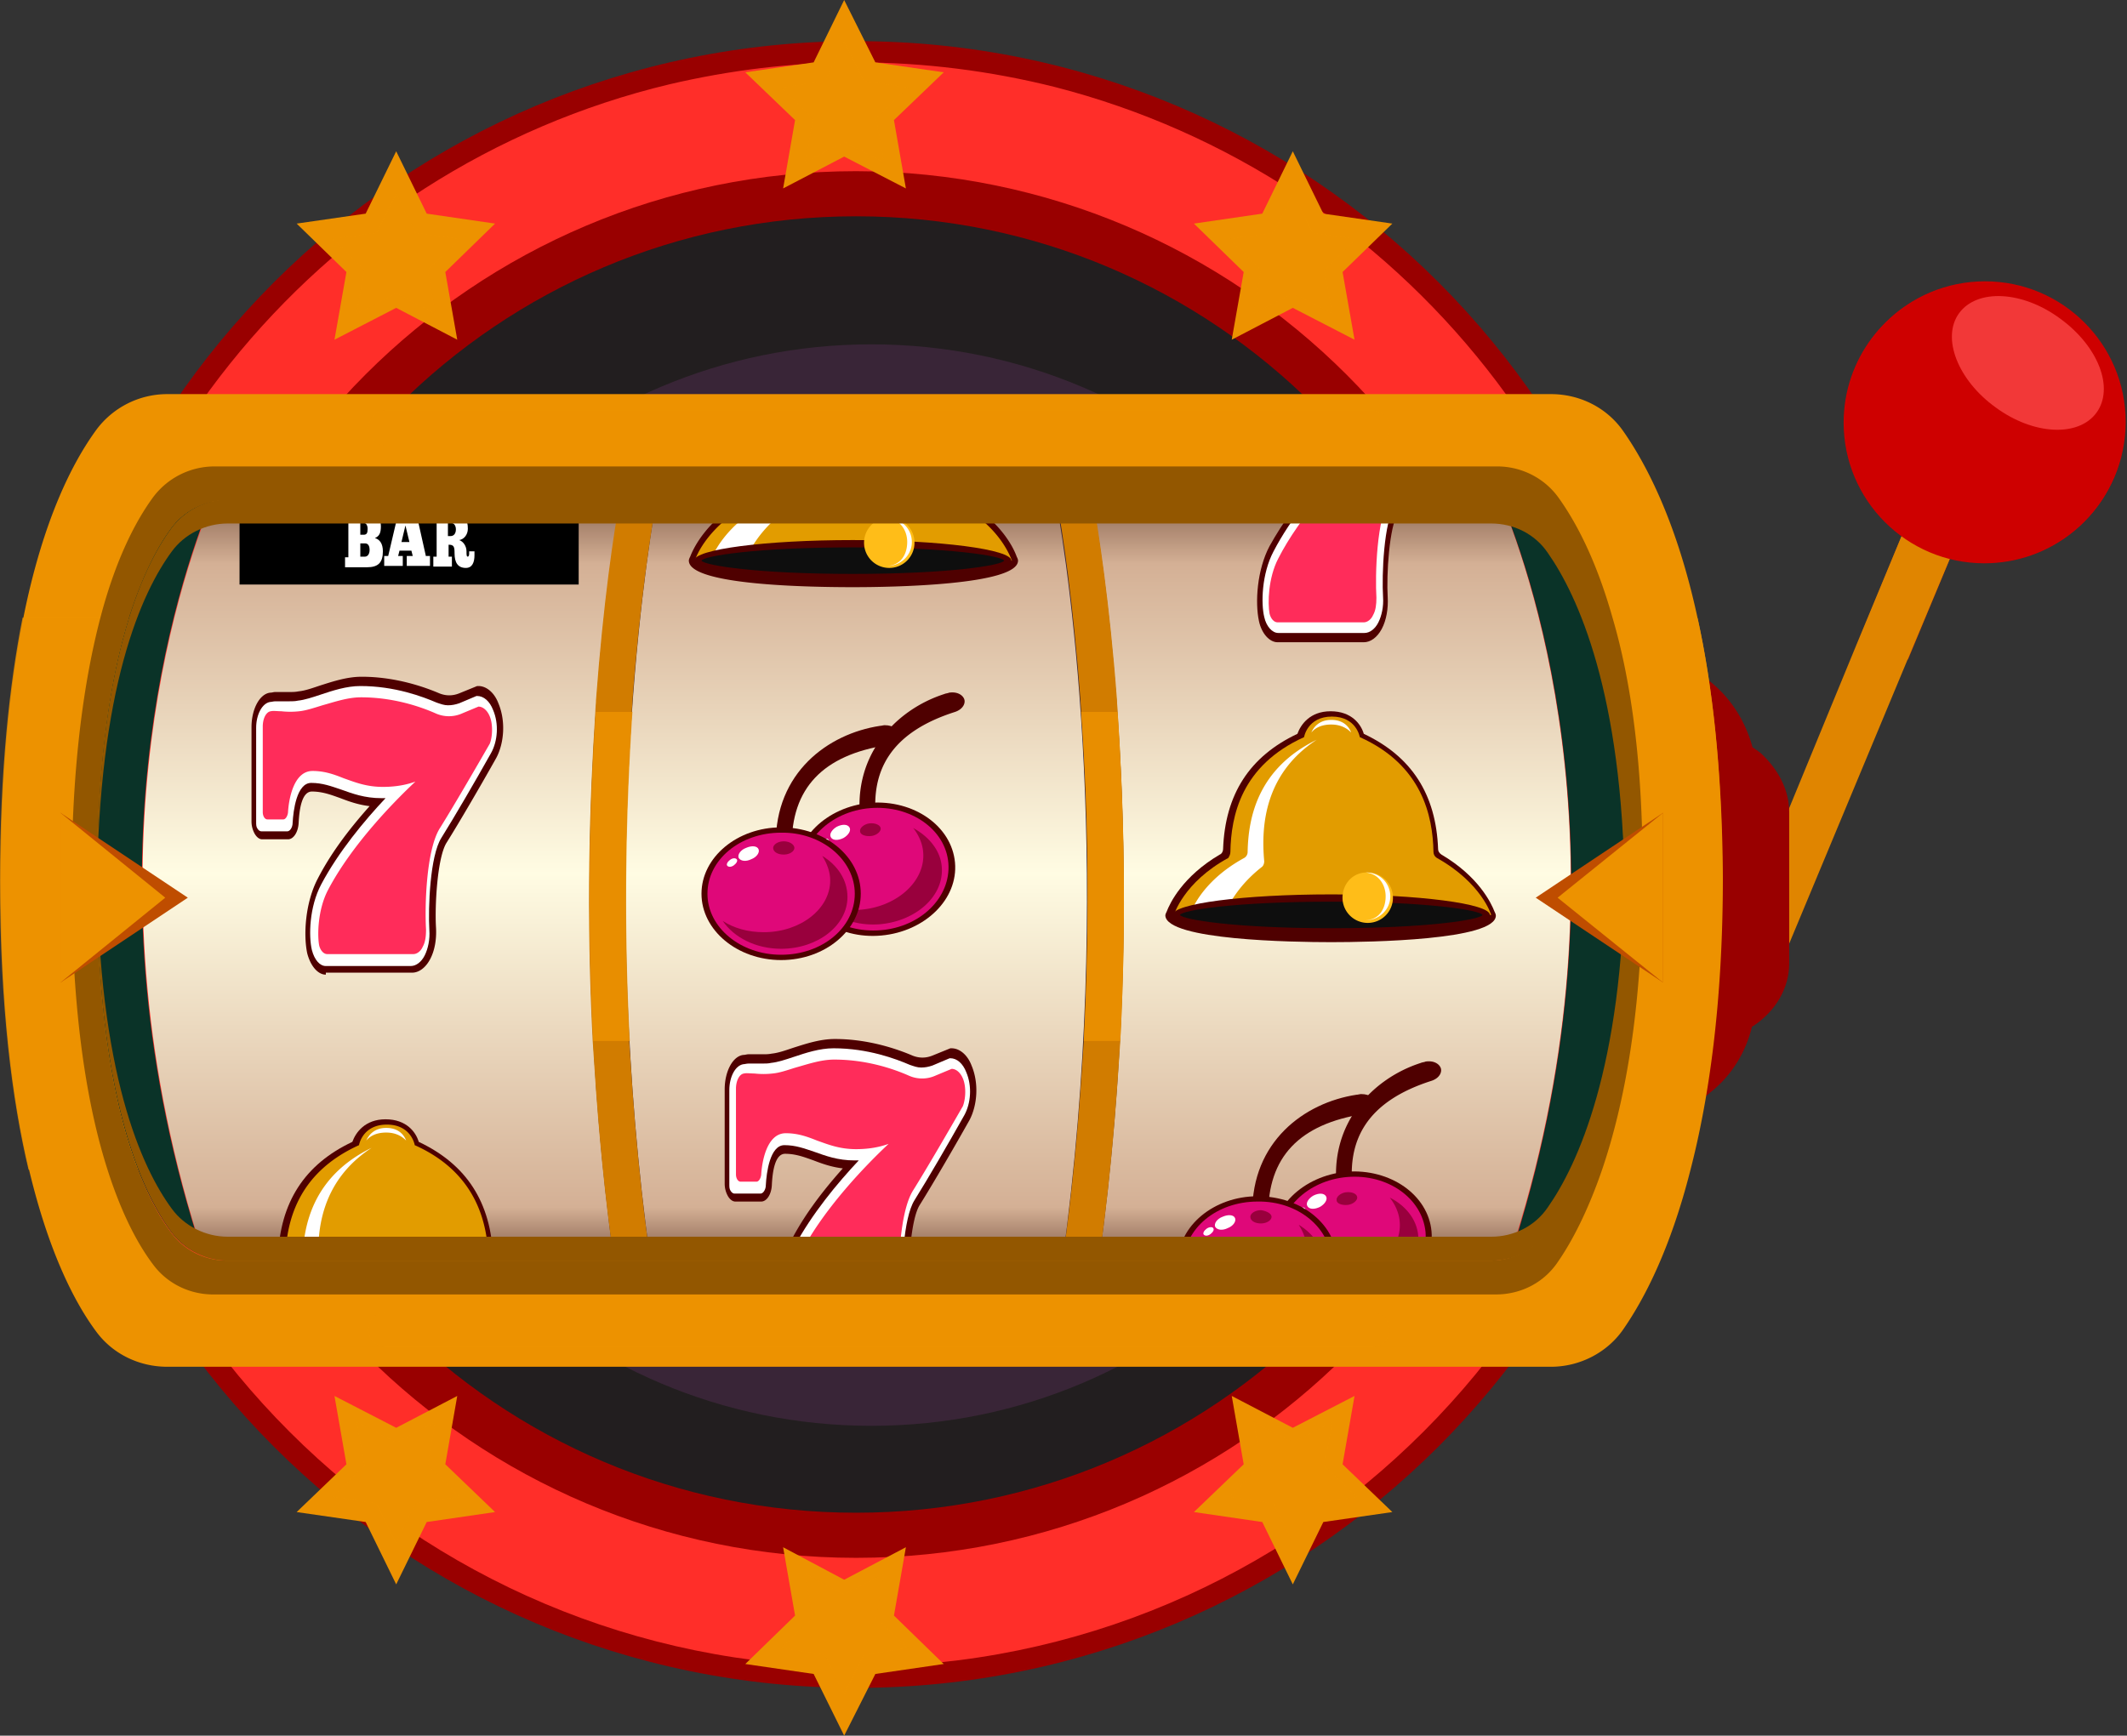 <svg width="234" height="191" viewBox="0 0 234 191" fill="none" xmlns="http://www.w3.org/2000/svg"><rect x="0" y="0" width="234" height="191" fill="#333333" stroke="none"/><path d="m215.676 58.701-5.768 13.873a21.07 21.07 0 0 1-5.695-1.46l6.498-15.771 4.965 3.358Z" fill="#CE4500"/><path d="m215.675 58.701-5.841 13.946-13.872 33.293-.657-13.288 8.834-21.466 6.572-15.843 4.964 3.358Z" fill="#E08500"/><path d="M196.837 89.367v16.647c0 2.701-1.46 5.257-4.015 6.936h-.073c-.657 2.774-2.191 5.33-4.454 7.155l-.876.73V74.399l.876.73c2.044 1.68 3.504 3.943 4.308 6.426.073.219.146.51.219.73h.073c.292.219.511.365.803.584 1.971 1.825 3.139 4.088 3.139 6.498Z" fill="#900"/><path d="M233.856 46.436c0 8.542-6.937 15.478-15.479 15.478-8.542 0-15.479-6.936-15.479-15.478 0-8.543 6.937-15.479 15.479-15.479 8.542 0 15.479 6.936 15.479 15.479Z" fill="#CE0000"/><path d="M222.539 55.562c-7.448 0-13.508-6.06-13.508-13.507 0-4.161 1.899-7.885 4.819-10.367-6.352 1.898-11.025 7.812-11.025 14.82 0 8.543 6.936 15.48 15.479 15.48 7.301 0 13.434-5.038 15.04-11.828-2.409 3.212-6.352 5.402-10.805 5.402Z" fill="#CE0000"/><path d="M230.644 45.414c-1.972 2.701-6.936 2.482-11.098-.584-4.162-2.994-5.987-7.667-4.016-10.368 1.972-2.702 6.936-2.482 11.098.584 4.235 3.067 5.987 7.666 4.016 10.368Z" fill="#F23838"/><path opacity=".8" d="M69.433 117.842h-4.016c-1.022-15.917-.584-29.935.22-40.814h4.015c-.803 10.879-1.241 24.897-.22 40.814ZM123.023 117.842h-4.015c1.022-15.917.584-29.935-.219-40.814h4.015c.877 10.879 1.242 24.897.219 40.814Z" fill="#ED9200"/><path d="M184.791 95.135c0 50.013-40.595 90.608-90.608 90.608-50.013 0-90.608-40.595-90.608-90.608 0-50.013 40.595-90.608 90.608-90.608 50.086 0 90.608 40.595 90.608 90.608Z" fill="#900"/><path d="M182.454 95.135c0 48.699-39.499 88.272-88.198 88.272-48.7 0-88.272-39.5-88.272-88.272 0-41.69 28.913-76.59 67.682-85.862 6.571-1.534 13.434-2.41 20.517-2.41 7.52 0 14.821.95 21.83 2.702 38.186 9.783 66.441 44.391 66.441 85.57Z" fill="#FF2E29"/><path d="M170.48 95.135c0 42.128-34.169 76.297-76.297 76.297s-76.298-34.169-76.298-76.297 34.17-76.298 76.298-76.298c42.128.073 76.297 34.17 76.297 76.298Z" fill="#900"/><path d="M165.515 95.135c0 39.426-31.979 71.332-71.333 71.332-39.426 0-71.332-31.979-71.332-71.332 0-39.427 31.979-71.333 71.332-71.333 39.427 0 71.333 31.98 71.333 71.333Z" fill="#221E1F"/><path opacity=".4" d="M155.368 97.398c0 32.855-26.65 59.505-59.505 59.505-32.856 0-59.505-26.65-59.505-59.505 0-32.855 26.65-59.505 59.505-59.505 32.855 0 59.505 26.65 59.505 59.505Z" fill="#5E305A"/><path d="m92.87 0 3.432 6.863 7.521 1.095-5.476 5.257 1.314 7.52-6.79-3.504-6.717 3.504 1.314-7.52-5.476-5.257 7.52-1.095L92.871 0Z" fill="#ED9200"/><path opacity=".8" d="m92.871 4.527 2.19 4.381 4.82.73-3.505 3.432.876 4.819-4.38-2.264-4.308 2.264.876-4.82-3.505-3.43 4.819-.73 2.117-4.382Z" fill="#ED9200"/><path d="m43.587 16.646 3.358 6.864 7.52 1.095-5.475 5.33 1.314 7.447-6.717-3.505-6.79 3.505 1.314-7.447-5.476-5.33 7.593-1.095 3.359-6.864Z" fill="#ED9200"/><path opacity=".8" d="m43.587 21.246 2.117 4.38 4.892.657-3.504 3.432.803 4.819-4.308-2.264-4.38 2.264.876-4.819-3.505-3.431 4.819-.658 2.19-4.38Z" fill="#ED9200"/><path d="m142.226 16.646 3.359 6.864 7.593 1.095-5.476 5.33 1.315 7.447-6.791-3.505-6.717 3.505 1.315-7.447-5.476-5.33 7.52-1.095 3.358-6.864Z" fill="#ED9200"/><path opacity=".8" d="m142.226 21.246 2.191 4.38 4.819.657-3.505 3.432.876 4.819-4.381-2.264-4.307 2.264.803-4.819-3.505-3.431 4.892-.658 2.117-4.38Z" fill="#ED9200"/><path d="m92.87 191 3.432-6.79 7.52-1.095-5.475-5.33 1.314-7.52-6.79 3.577-6.718-3.577 1.315 7.52-5.476 5.33 7.52 1.095 3.359 6.79Z" fill="#ED9200"/><path opacity=".8" d="m92.871 186.473 2.19-4.381 4.82-.73-3.505-3.358.876-4.819-4.38 2.263-4.309-2.263.876 4.819-3.504 3.358 4.819.73 2.117 4.381Z" fill="#ED9200"/><path d="m43.587 174.353 3.358-6.864 7.52-1.095-5.475-5.257 1.314-7.52-6.717 3.505-6.79-3.505 1.314 7.52-5.476 5.257 7.593 1.095 3.359 6.864Z" fill="#ED9200"/><path opacity=".8" d="m43.587 169.826 2.117-4.381 4.892-.73-3.504-3.431.803-4.819-4.308 2.263-4.38-2.263.876 4.819-3.505 3.431 4.819.73 2.19 4.381Z" fill="#ED9200"/><path d="m142.226 174.353 3.359-6.864 7.593-1.095-5.476-5.257 1.315-7.52-6.791 3.505-6.717-3.505 1.315 7.52-5.476 5.257 7.52 1.095 3.358 6.864Z" fill="#ED9200"/><path opacity=".8" d="m142.226 169.826 2.191-4.381 4.819-.73-3.505-3.431.876-4.819-4.381 2.263-4.307-2.263.803 4.819-3.505 3.431 4.892.73 2.117 4.381Z" fill="#ED9200"/><path d="M71.552 138.723h45.341c5.695-41.69.803-75.275-.731-83.745H72.209c-1.46 8.47-6.425 42.056-.657 83.745Z" fill="url(#a)"/><path d="M120.908 138.724h43.004c.73 0 1.46-.146 2.117-.292 13.946-42.128 2.629-74.765-.876-83.307-.365-.073-.73-.073-1.168-.073h-43.807c1.533 8.396 6.498 41.982.73 83.672Z" fill="url(#b)"/><path d="M67.537 138.723c-5.695-41.69-.803-75.275.73-83.745H25.044c-.585 0-1.242.073-1.753.22-3.577 8.688-14.675 41.178-.876 83.014.803.292 1.752.438 2.629.438h42.493v.073Z" fill="url(#c)"/><path d="M157.558 49.94h-25.19v3.87c0 .512.146 1.023.365 1.388.22.365.512.584.804.584h2.847c.584 0 1.095-.803 1.168-1.752.073-1.607.438-3.505 1.46-3.505 1.169 0 2.118.365 3.14.73.949.365 1.971.73 3.213.876-2.41 2.775-4.308 5.476-5.695 7.959-1.388 2.628-1.607 6.206-1.169 8.25.292 1.387 1.169 2.336 2.045 2.336h9.491c.73 0 1.461-.51 1.972-1.46.511-.949.73-2.263.657-3.504-.146-2.41.146-7.74 1.168-9.346 1.022-1.752 2.409-4.089 3.724-6.425Z" fill="#4F0000"/><path d="M132.952 49.94v3.87c0 .293.073.512.146.73.146.22.292.293.438.293h2.848c.292 0 .584-.438.584-.95.073-1.022.292-2.993 1.095-3.942h-5.111ZM156.828 49.94h-15.405c.292.074.584.22.876.293 1.241.438 2.555.95 4.454.95h.438c-2.337 2.481-5.184 5.84-7.083 9.49-1.314 2.483-1.387 5.769-1.022 7.229.219 1.022.876 1.752 1.534 1.752h9.491c.584 0 1.168-.438 1.533-1.168s.584-1.752.511-2.775c-.146-2.482.073-8.25 1.315-10.148.876-1.46 2.117-3.505 3.358-5.622Z" fill="#fff"/><path d="M148.285 49.94h-2.92c.438.074.876.074 1.314.074.584.073 1.095 0 1.606-.073ZM133.611 49.94v2.848c0 .438.219.803.511.803h1.752c.219 0 .438-.292.511-.73.073-.73.219-1.971.657-2.993h-3.431v.073ZM155.805 49.94h-6.06c-2.409 2.337-6.717 6.791-9.126 11.537-1.095 2.117-1.168 4.892-.949 6.06.146.584.511.949.876.949h9.492c.365 0 .803-.292 1.022-.803.292-.511.365-1.168.365-1.899-.146-2.482 0-8.76 1.533-11.17.803-1.168 1.825-2.848 2.847-4.673Z" fill="#FF2C5A"/><path d="M87.903 147.12c-.876 0-1.679-.949-2.044-2.337-.438-2.044-.219-5.621 1.168-8.25 1.315-2.555 3.213-5.184 5.695-7.958-1.24-.146-2.263-.511-3.212-.876-1.022-.365-1.972-.731-3.14-.731-1.095 0-1.387 1.899-1.46 3.505-.073 1.022-.584 1.752-1.168 1.752h-2.848c-.292 0-.584-.219-.803-.584a2.796 2.796 0 0 1-.365-1.387v-10.368c0-1.971.876-3.65 2.044-3.796.22 0 .365-.073.585-.073H83.96c.292 0 .584 0 .949-.073.73-.073 1.533-.365 2.41-.657 1.387-.439 2.92-.95 4.526-.95 3.797 0 7.01 1.169 8.543 1.826.365.146.73.219 1.095.219s.73-.073 1.095-.219l1.971-.803h.146c.876 0 1.753.73 2.191 1.898.803 1.898.657 4.308-.219 5.987-1.68 2.993-4.016 7.009-5.476 9.345-1.023 1.607-1.314 6.937-1.169 9.346.073 1.314-.146 2.555-.657 3.505-.51.949-1.24 1.46-1.971 1.46h-9.492v.219Z" fill="#4F0000"/><path d="M87.903 146.17c-.657 0-1.241-.657-1.533-1.752-.365-1.533-.292-4.746 1.022-7.228 1.898-3.578 4.746-7.009 7.082-9.492h-.438c-1.898 0-3.212-.511-4.454-.949-1.095-.365-2.044-.73-3.285-.73-1.606 0-1.971 3.067-2.044 4.381 0 .511-.293.949-.585.949h-2.847c-.146 0-.292-.073-.438-.292-.146-.219-.146-.438-.146-.73v-10.368c0-1.46.657-2.701 1.533-2.847.146 0 .365-.073.584-.073h1.534c.291 0 .657 0 .949-.073.73-.073 1.606-.365 2.482-.657 1.314-.439 2.847-.95 4.38-.95 3.797 0 6.864 1.169 8.397 1.826.438.146.803.292 1.241.292.438 0 .804-.073 1.242-.219l1.898-.803h.073c.73 0 1.387.584 1.752 1.533.657 1.533.511 3.431-.219 4.746-1.679 2.993-4.015 7.009-5.476 9.345-1.24 1.971-1.46 7.666-1.314 10.149.073 1.022-.146 2.044-.511 2.774s-.95 1.168-1.533 1.168h-9.346Z" fill="#fff"/><path d="M106.083 119.156c-.219-.949-.803-1.533-1.387-1.533l-1.752.73a3.574 3.574 0 0 1-2.994 0c-1.825-.803-4.745-1.752-8.177-1.752-1.46 0-2.92.511-4.235.876-.949.292-1.752.584-2.555.657a8.872 8.872 0 0 1-1.971 0c-.438 0-.877-.073-1.169 0-.51.073-.876.803-.876 1.68v9.418c0 .438.22.803.511.803h1.753c.219 0 .438-.292.51-.73.074-1.387.585-4.6 2.702-4.6 1.314 0 2.337.365 3.432.804 1.241.438 2.482.949 4.308.949 1.606 0 2.774-.292 3.577-.584-2.263 2.117-7.01 6.936-9.638 11.974-1.095 2.117-1.168 4.891-.949 6.06.146.584.511.949.876.949h9.492c.365 0 .803-.292 1.022-.803.292-.511.365-1.169.365-1.899-.146-2.482 0-8.761 1.534-11.171 1.46-2.336 3.796-6.352 5.475-9.272.219-.584.365-1.606.146-2.556Z" fill="#FF2C5A"/><path d="M148.215 132.372a.95.95 0 0 1-.949-.365V131.788c0-.073 0-.073-.073-.146-1.315-7.667 3.65-12.924 9.126-14.676.146-.073.365-.073.511-.146.949-.146 1.534.292 1.68.73.146.438-.146 1.095-1.023 1.387-6.863 2.191-9.637 6.353-8.542 12.778v.073l-.073.073c-.146.292-.365.438-.657.511Z" fill="#4F0000"/><path d="M157.488 135.511c.365 4.016-3.286 7.593-8.105 8.031-4.818.438-8.98-2.482-9.345-6.571-.365-4.015 3.285-7.593 8.104-8.031 4.819-.365 8.981 2.555 9.346 6.571Z" fill="#4F0000"/><path d="M156.83 135.584c.292 3.724-2.993 7.009-7.447 7.374-4.454.366-8.323-2.336-8.615-6.06-.292-3.723 3.066-7.009 7.447-7.374 4.454-.365 8.25 2.337 8.615 6.06Z" fill="#DF0879"/><path d="M145.878 131.642c.219.365-.146.876-.657 1.168-.584.292-1.168.292-1.387-.073-.219-.365.146-.876.657-1.168.584-.292 1.168-.292 1.387.073Z" fill="#fff"/><path d="M149.31 131.715c.073.365-.438.803-1.022.876-.657.073-1.242-.146-1.242-.511-.073-.365.439-.803 1.023-.876.657-.073 1.168.146 1.241.511Z" fill="#99003D"/><path d="M143.542 132.956c.146.146.073.438-.219.73-.293.219-.585.292-.731.146-.146-.146-.073-.438.219-.73.292-.219.658-.292.731-.146Z" fill="#fff"/><path d="M152.889 131.788c.584.73 1.022 1.679 1.095 2.628.292 3.14-2.774 5.987-6.79 6.352a8.681 8.681 0 0 1-4.6-.876c1.388 1.679 3.87 2.701 6.644 2.482 4.016-.365 7.083-3.139 6.791-6.352-.146-1.825-1.388-3.358-3.14-4.234Z" fill="#99003D"/><path d="M138.649 134.342c-.365 0-.73-.219-.876-.511v-.365c-.073-7.812 5.695-12.12 11.463-12.996.146 0 .365-.073.511-.073 1.022 0 1.46.511 1.533 1.022 0 .438-.365 1.022-1.241 1.168-7.082 1.096-10.587 4.746-10.514 11.171v.073l-.073.073c-.219.365-.511.438-.803.438Z" fill="#4F0000"/><path d="M147.118 138.942c0 4.016-3.943 7.302-8.762 7.302-4.818 0-8.761-3.286-8.761-7.302 0-4.015 3.943-7.301 8.761-7.301 4.892 0 8.762 3.213 8.762 7.301Z" fill="#4F0000"/><path d="M146.461 138.942c0 3.724-3.578 6.717-8.104 6.717-4.454 0-8.105-2.993-8.105-6.717 0-3.724 3.578-6.717 8.105-6.717 4.526-.073 8.104 2.993 8.104 6.717Z" fill="#DF0879"/><path d="M135.874 134.05c.146.365-.219.876-.803 1.095-.584.292-1.168.219-1.387-.146-.146-.365.219-.876.803-1.095.657-.292 1.241-.219 1.387.146Z" fill="#fff"/><path d="M139.891 133.904c0 .365-.511.731-1.168.731-.657 0-1.169-.292-1.169-.731 0-.365.512-.73 1.169-.73.584.073 1.168.365 1.168.73Z" fill="#99003D"/><path d="M133.465 135.145c.146.146 0 .438-.292.657-.292.219-.584.219-.73.073-.146-.146 0-.438.292-.657.292-.219.657-.219.73-.073Z" fill="#fff"/><path d="M142.881 134.781c.511.803.876 1.752.876 2.701 0 3.14-3.285 5.695-7.301 5.695-1.752 0-3.286-.438-4.527-1.241 1.241 1.825 3.651 3.066 6.425 3.066 4.016 0 7.301-2.555 7.301-5.694 0-1.899-1.095-3.505-2.774-4.527Z" fill="#99003D"/><path d="M35.846 107.255c-.876 0-1.68-.949-2.044-2.336-.438-2.045-.22-5.622 1.168-8.25 1.314-2.556 3.212-5.184 5.695-7.959-1.241-.146-2.263-.511-3.213-.876-1.022-.365-1.97-.73-3.14-.73-1.094 0-1.386 1.898-1.46 3.504-.072 1.022-.583 1.753-1.168 1.753h-2.847c-.292 0-.584-.22-.803-.585a2.796 2.796 0 0 1-.365-1.387V80.022c0-1.972.876-3.651 2.044-3.797.22 0 .365-.073.584-.073h1.607c.292 0 .584 0 .949-.073.73-.073 1.533-.365 2.409-.657 1.387-.438 2.92-.95 4.527-.95 3.796 0 7.009 1.169 8.542 1.826.365.146.73.219 1.095.219s.73-.073 1.096-.219l1.97-.803h.147c.876 0 1.752.73 2.19 1.898.803 1.898.657 4.308-.219 5.987-1.679 2.994-4.015 7.01-5.476 9.346-1.022 1.606-1.314 6.936-1.168 9.345.073 1.314-.146 2.556-.657 3.505-.511.949-1.241 1.46-1.971 1.46h-9.492v.219Z" fill="#4F0000"/><path d="M35.846 106.306c-.657 0-1.241-.657-1.533-1.752-.366-1.533-.293-4.746 1.022-7.228 1.898-3.578 4.745-7.01 7.082-9.492h-.438c-1.898 0-3.213-.51-4.454-.949-1.095-.365-2.044-.73-3.285-.73-1.607 0-1.972 3.066-2.045 4.38 0 .512-.292.95-.584.95h-2.847c-.146 0-.292-.073-.438-.292-.146-.22-.146-.438-.146-.73V80.095c0-1.46.657-2.702 1.533-2.848.146 0 .365-.073.584-.073h1.533c.292 0 .657 0 .95-.073.73-.073 1.605-.365 2.482-.657 1.314-.438 2.847-.949 4.38-.949 3.797 0 6.863 1.168 8.397 1.825.438.146.803.293 1.241.293.438 0 .803-.073 1.241-.22l1.898-.803h.074c.73 0 1.387.584 1.752 1.534.657 1.533.51 3.431-.22 4.745-1.678 2.994-4.015 7.01-5.475 9.346-1.241 1.971-1.46 7.666-1.314 10.149.073 1.022-.146 2.044-.511 2.774-.366.73-.95 1.168-1.534 1.168h-9.345Z" fill="#fff"/><path d="M54.024 79.292c-.219-.95-.803-1.534-1.387-1.534l-1.752.73a3.574 3.574 0 0 1-2.994 0c-1.825-.802-4.746-1.752-8.177-1.752-1.46 0-2.92.511-4.235.876-.95.293-1.825.585-2.555.658a8.873 8.873 0 0 1-1.972 0c-.438 0-.876-.073-1.168 0-.511.073-.876.803-.876 1.679v9.418c0 .438.219.804.511.804h1.752c.22 0 .438-.293.511-.73.073-1.388.585-4.6 2.702-4.6 1.314 0 2.336.365 3.431.803 1.242.438 2.483.949 4.308.949 1.606 0 2.775-.292 3.578-.584-2.264 2.117-7.01 6.936-9.638 11.974-1.095 2.117-1.168 4.892-.95 6.06.147.584.512.949.877.949h9.492c.365 0 .803-.292 1.022-.803.292-.511.365-1.168.365-1.898-.146-2.483 0-8.762 1.533-11.171 1.46-2.337 3.797-6.352 5.476-9.273.22-.51.365-1.606.146-2.555Z" fill="#FF2C5A"/><path d="M95.791 91.778a.95.95 0 0 1-.95-.366V91.193c0-.073 0-.073-.072-.146-1.314-7.666 3.65-12.923 9.126-14.675.146-.073.365-.073.511-.146.95-.146 1.534.292 1.68.73.146.438-.146 1.095-1.022 1.387-6.864 2.19-9.638 6.352-8.543 12.777v.073l-.073.073c-.146.292-.438.438-.657.511Z" fill="#4F0000"/><path d="M105.063 94.917c.365 4.016-3.286 7.594-8.105 8.032-4.818.438-8.98-2.483-9.345-6.571-.365-4.016 3.285-7.594 8.104-8.032 4.819-.365 8.981 2.556 9.346 6.571Z" fill="#4F0000"/><path d="M104.334 94.99c.292 3.724-2.993 7.01-7.447 7.375-4.454.365-8.324-2.337-8.616-6.06-.292-3.724 3.067-7.01 7.448-7.375 4.453-.365 8.323 2.337 8.615 6.06Z" fill="#DF0879"/><path d="M93.454 91.048c.219.365-.146.876-.658 1.168-.584.292-1.168.292-1.387-.073-.219-.365.146-.876.657-1.168.584-.292 1.168-.292 1.388.073Z" fill="#fff"/><path d="M96.885 91.121c.073.365-.438.803-1.022.876-.657.073-1.241-.146-1.241-.51-.073-.366.438-.804 1.022-.877.584-.073 1.168.146 1.241.511Z" fill="#99003D"/><path d="M91.117 92.362c.146.146.073.438-.22.73-.291.22-.584.292-.73.146-.145-.146-.073-.438.22-.73.292-.219.584-.292.73-.146Z" fill="#fff"/><path d="M100.464 91.12c.584.73 1.022 1.68 1.095 2.629.292 3.14-2.774 5.987-6.79 6.352a8.677 8.677 0 0 1-4.6-.876c1.388 1.679 3.87 2.701 6.645 2.482 4.015-.365 7.082-3.14 6.79-6.352-.146-1.752-1.388-3.285-3.14-4.234Z" fill="#99003D"/><path d="M86.227 93.749c-.365 0-.73-.219-.876-.511v-.365c-.073-7.812 5.695-12.12 11.463-12.996.146 0 .365-.073.51-.073 1.023 0 1.46.51 1.534 1.022 0 .438-.365 1.022-1.241 1.168-7.083 1.095-10.587 4.746-10.514 11.17v.074l-.073.073c-.292.365-.511.438-.803.438Z" fill="#4F0000"/><path d="M94.696 98.349c0 4.015-3.943 7.301-8.762 7.301-4.819 0-8.761-3.286-8.761-7.301 0-4.016 3.942-7.302 8.761-7.302 4.819 0 8.762 3.213 8.762 7.302Z" fill="#4F0000"/><path d="M94.039 98.349c0 3.723-3.578 6.717-8.105 6.717-4.453 0-8.104-2.994-8.104-6.717 0-3.724 3.578-6.717 8.104-6.717 4.454-.073 8.105 2.993 8.105 6.717Z" fill="#DF0879"/><path d="M83.454 93.457c.146.365-.22.876-.804 1.095-.584.292-1.168.219-1.387-.146-.146-.365.22-.876.803-1.095.657-.293 1.242-.22 1.388.146Z" fill="#fff"/><path d="M87.395 93.311c0 .365-.51.73-1.168.73-.657 0-1.168-.292-1.168-.73 0-.365.511-.73 1.168-.73.657 0 1.168.365 1.168.73Z" fill="#99003D"/><path d="M81.043 94.552c.146.146 0 .438-.292.657-.292.22-.584.22-.73.073-.146-.146 0-.438.292-.657.292-.22.584-.22.73-.073Z" fill="#fff"/><path d="M90.459 94.187c.51.803.876 1.752.876 2.701 0 3.14-3.286 5.695-7.301 5.695-1.753 0-3.286-.438-4.527-1.241 1.241 1.825 3.65 3.067 6.425 3.067 4.016 0 7.301-2.556 7.301-5.695 0-1.898-1.095-3.505-2.774-4.527Z" fill="#99003D"/><path d="M146.457 103.679c4.235 0 18.107-.219 18.107-2.921 0-.146-.073-.292-.146-.438-.365-.949-1.752-3.87-5.841-6.279-.219-.146-.365-.365-.365-.584-.219-6.06-2.92-10.222-8.177-12.704-.292-1.022-1.314-2.483-3.651-2.483-2.263 0-3.285 1.46-3.65 2.483-5.257 2.482-7.959 6.644-8.178 12.704 0 .22-.146.511-.365.584-4.089 2.41-5.476 5.33-5.841 6.279-.073.146-.146.292-.146.438.146 2.702 14.018 2.921 18.253 2.921Z" fill="#4F0000"/><path d="M135.36 93.749c.073-3.943 1.168-9.492 8.105-12.631 0 0 .365-2.263 3.066-2.263 2.702 0 3.067 2.263 3.067 2.263 6.863 3.066 8.031 8.688 8.104 12.631 0 .292.146.511.365.657 4.965 2.774 5.987 6.279 5.987 6.279h-34.9s1.022-3.578 5.987-6.279c.073-.146.219-.365.219-.657Z" fill="#E29C00"/><path d="M146.457 79.73c-1.168 0-1.825.439-2.19.877.219-.511.803-1.387 2.19-1.387s1.972.803 2.191 1.387c-.366-.365-1.023-.876-2.191-.876ZM137.257 93.75c.073-3.87 1.168-9.2 7.593-12.34-5.695 3.724-6.133 9.419-5.768 13.361 0 .22-.073.511-.292.657-2.409 1.899-3.578 3.943-4.089 5.257h-3.796s1.022-3.577 5.987-6.279a.767.767 0 0 0 .365-.657Z" fill="#fff"/><path d="M129.008 100.685c0 1.241 7.812 2.264 17.45 2.264 9.637 0 17.45-1.023 17.45-2.264 0-1.241-7.813-2.263-17.45-2.263-9.638 0-17.45 1.022-17.45 2.263Z" fill="#4F0000"/><path d="M146.454 102.146c10.66 0 16.428-.95 16.647-1.461-.219-.511-5.987-1.46-16.647-1.46-10.659 0-16.427.949-16.646 1.46.292.511 5.987 1.461 16.646 1.461Z" fill="#0E0E0E"/><path d="M147.695 98.787a2.773 2.773 0 0 0 2.774 2.774 2.773 2.773 0 0 0 2.775-2.774 2.773 2.773 0 0 0-2.775-2.775c-1.533-.073-2.774 1.168-2.774 2.775Z" fill="#FFBD18"/><path d="M152.44 98.642c0-1.388-.876-2.556-2.263-2.629h.146a2.618 2.618 0 0 1 2.629 2.629c0 1.46-1.242 2.628-2.702 2.628 1.46-.073 2.19-1.241 2.19-2.628Z" fill="#fff"/><path d="M42.488 148.58c4.235 0 18.107-.219 18.107-2.92 0-.146-.073-.292-.146-.439-.365-.949-1.752-3.869-5.84-6.279-.22-.146-.366-.365-.366-.584-.219-6.06-2.92-10.221-8.177-12.704-.292-1.022-1.314-2.482-3.65-2.482-2.264 0-3.286 1.46-3.651 2.482-5.257 2.483-7.959 6.644-8.178 12.704 0 .219-.146.511-.365.584-4.088 2.41-5.476 5.33-5.84 6.279-.074.147-.147.293-.147.439.146 2.701 14.019 2.92 18.253 2.92Z" fill="#4F0000"/><path d="M31.39 138.65c.074-3.942 1.169-9.491 8.105-12.631 0 0 .365-2.263 3.067-2.263 2.701 0 3.066 2.263 3.066 2.263 6.863 3.067 8.032 8.689 8.105 12.631 0 .292.146.511.365.657 4.964 2.775 5.987 6.279 5.987 6.279H25.039s1.022-3.577 5.987-6.279a.767.767 0 0 0 .365-.657Z" fill="#E29C00"/><path d="M42.49 124.632c-1.168 0-1.825.438-2.19.876.219-.511.803-1.387 2.19-1.387s1.971.803 2.19 1.387c-.365-.365-1.022-.876-2.19-.876ZM33.288 138.651c.073-3.87 1.168-9.199 7.594-12.339-5.695 3.724-6.133 9.419-5.768 13.361 0 .219-.073.511-.292.657-2.41 1.899-3.578 3.943-4.09 5.257h-3.796s1.022-3.577 5.987-6.279a.767.767 0 0 0 .365-.657Z" fill="#fff"/><path d="M25.039 145.587c0 1.241 7.812 2.263 17.45 2.263 9.637 0 17.45-1.022 17.45-2.263 0-1.242-7.813-2.264-17.45-2.264-9.638 0-17.45 1.022-17.45 2.264Z" fill="#4F0000"/><path d="M42.487 147.046c10.66 0 16.428-.949 16.647-1.46-.219-.511-5.987-1.46-16.647-1.46-10.66 0-16.428.949-16.647 1.46.293.511 5.988 1.46 16.647 1.46Z" fill="#0E0E0E"/><path d="M43.727 143.688a2.773 2.773 0 0 0 2.775 2.774 2.773 2.773 0 1 0 0-5.548c-1.533-.073-2.775 1.241-2.775 2.774Z" fill="#FFBD18"/><path d="M48.473 143.542c0-1.388-.876-2.556-2.263-2.629h.146a2.618 2.618 0 0 1 2.628 2.629c0 1.46-1.24 2.628-2.701 2.628 1.46-.073 2.19-1.241 2.19-2.628Z" fill="#fff"/><path d="M106.01 54.977c-.219-.146-.365-.365-.365-.584 0-.876-.146-1.679-.219-2.41H82.354a13.446 13.446 0 0 0-.219 2.41c0 .22-.146.511-.365.584-4.088 2.41-5.476 5.33-5.84 6.28-.074.146-.147.291-.147.438 0 2.774 13.872 2.92 18.107 2.92 4.235 0 18.107-.219 18.107-2.92 0-.147-.073-.292-.146-.439-.365-1.022-1.752-3.87-5.841-6.279Z" fill="#4F0000"/><path d="M105.353 55.415a.767.767 0 0 1-.365-.657c0-.876-.073-1.825-.292-2.847H83.011a20.226 20.226 0 0 0-.219 2.847.767.767 0 0 1-.365.657c-4.965 2.775-5.987 6.28-5.987 6.28h34.9c-.073 0-1.022-3.578-5.987-6.28Z" fill="#E29C00"/><path d="M86.446 51.91H84.84c-.147 1.023-.22 1.972-.293 2.848a.767.767 0 0 1-.365.657c-4.964 2.775-5.987 6.28-5.987 6.28h3.797c.511-1.315 1.68-3.36 4.089-5.258.219-.146.292-.365.292-.657 0-1.168-.073-2.482.073-3.87Z" fill="#fff"/><path d="M76.367 61.694c0 1.242 7.812 2.264 17.45 2.264 9.638 0 17.45-1.022 17.45-2.264 0-1.24-7.812-2.263-17.45-2.263-9.638 0-17.45 1.022-17.45 2.264Z" fill="#4F0000"/><path d="M93.817 63.155c10.66 0 16.428-.95 16.647-1.46-.219-.511-5.987-1.46-16.647-1.46-10.66 0-16.427.949-16.646 1.46.292.51 5.987 1.46 16.646 1.46Z" fill="#0E0E0E"/><path d="M95.058 59.724a2.773 2.773 0 0 0 2.775 2.774 2.773 2.773 0 0 0 2.774-2.774 2.773 2.773 0 0 0-2.774-2.775 2.773 2.773 0 0 0-2.775 2.775Z" fill="#FFBD18"/><path d="M99.806 59.65c0-1.386-.876-2.554-2.264-2.627h.146a2.618 2.618 0 0 1 2.629 2.628c0 1.46-1.241 2.628-2.702 2.628 1.46-.073 2.19-1.24 2.19-2.628Z" fill="#fff"/><path d="M63.662 55.052H26.353v9.272h37.31v-9.272Z" fill="#000"/><path d="M41.246 59.212c.51-.22.657-.585.657-1.315 0-.949-.511-1.46-1.533-1.46h-2.41v1.095h.365v3.797h-.365v1.095h2.41c1.24 0 1.752-.511 1.752-1.752 0-.876-.365-1.314-.876-1.46Zm-1.607-1.68h.365c.22 0 .439.22.439.657 0 .438-.073.657-.439.657h-.365v-1.314Zm.511 3.724h-.51v-1.46h.51c.366 0 .511.292.511.73s-.218.73-.51.73ZM46.867 61.256l-1.095-4.892H43.29v1.095h.292l-.876 3.724h-.438v1.095h2.044v-1.095h-.511l.146-.584h1.314l.146.584h-.657v1.095h2.555v-1.095h-.438v.073Zm-2.701-1.607.438-1.825.438 1.825h-.876ZM51.614 60.672v.292c0 .146-.073.292-.146.292-.146 0-.146-.22-.146-.584 0-.584-.365-1.095-.803-1.241.511-.073.95-.585.95-1.242 0-.949-.293-1.752-1.753-1.752h-2.044v1.095h.365v3.724h-.365v1.095h2.044v-1.095h-.365v-1.314c.584 0 .657.219.657.949 0 1.022.365 1.606 1.241 1.606.73 0 .95-.657.95-1.387v-.438h-.585Zm-2.044-1.68h-.292v-1.46h.292c.365 0 .584.292.584.73s-.22.73-.584.73Z" fill="#fff"/><path d="M186.765 68.048c-2.263-10.514-5.622-16.94-8.177-20.59-1.825-2.628-4.819-4.088-7.958-4.088H18.4a9.718 9.718 0 0 0-7.813 3.942c-2.555 3.505-5.841 9.784-8.031 20.736C1.096 75.422.073 84.84.073 97.034c0 13.799 1.314 24.093 3.14 31.76 2.19 9.126 5.038 14.602 7.374 17.742 1.825 2.482 4.746 3.869 7.812 3.869H170.63c3.212 0 6.279-1.606 8.031-4.234 2.263-3.286 5.111-8.762 7.301-17.377 2.044-7.886 3.578-18.399 3.578-32.272-.073-11.828-1.169-21.173-2.775-28.474Zm-22.853 70.675H24.97c-2.409 0-4.672-1.095-6.133-3.066-1.168-1.533-2.409-3.724-3.65-6.936-2.41-6.206-4.527-16.136-4.527-31.76 0-13.362 1.533-22.634 3.505-28.913 1.533-4.82 3.212-7.959 4.672-9.93 1.46-1.971 3.724-3.066 6.133-3.066h139.015c2.483 0 4.819 1.168 6.206 3.212 1.388 2.044 3.14 5.184 4.673 9.857 2.118 6.352 3.797 15.478 3.797 28.474 0 15.552-2.41 25.701-5.038 32.199-1.168 2.92-2.409 5.111-3.432 6.644-1.387 2.044-3.723 3.285-6.279 3.285Z" fill="#ED9200"/><path d="M69.438 117.842c.438 6.644 1.095 13.653 2.117 20.881H67.54c-1.022-7.228-1.679-14.164-2.117-20.881l-.219-3.286c-.73-13.945-.365-26.284.292-36.214 0-.438.073-.876.073-1.314.803-10.806 1.972-18.545 2.629-22.05h4.015c-.584 3.505-1.825 11.244-2.628 22.05 0 .438-.073.876-.073 1.314-.657 9.93-1.022 22.269-.292 36.214l.219 3.286ZM123.247 114.556l-.219 3.286c-.438 6.644-1.095 13.653-2.117 20.881h-4.016c1.022-7.228 1.679-14.164 2.117-20.881l.219-3.286c.73-13.945.438-26.284-.292-36.214 0-.438-.073-.876-.073-1.314-.803-10.806-1.971-18.545-2.628-22.05h4.016c.584 3.505 1.825 11.244 2.628 22.05 0 .438.073.876.073 1.314.657 9.93 1.022 22.269.292 36.214Z" fill="#D17C00"/><path d="M166.105 138.432c1.679-.511 3.139-1.533 4.162-2.994 3.358-4.965 8.469-16.281 8.469-38.842 0-22.488-5.111-33.513-8.469-38.332-1.169-1.679-3.067-2.847-5.111-3.139 3.577 8.47 14.821 41.179.949 83.307ZM23.22 55.198c-1.752.438-3.286 1.387-4.38 2.847-3.36 4.527-8.251 15.26-8.251 38.843 0 23.583 4.892 34.169 8.25 38.696.876 1.168 2.118 2.117 3.505 2.556-13.8-41.69-2.702-74.254.876-82.942Z" fill="#0A3328"/><path opacity=".8" d="M15.187 128.721H3.14C1.314 121.054 0 110.76 0 96.961c0-12.12 1.022-21.612 2.482-28.986h11.682c-1.971 6.352-3.504 15.551-3.504 28.912 0 15.698 2.117 25.628 4.527 31.834ZM189.468 96.45c0 13.872-1.534 24.386-3.578 32.271h-12.193c2.628-6.498 5.038-16.647 5.038-32.198 0-12.997-1.68-22.123-3.797-28.475h11.828c1.606 7.301 2.702 16.647 2.702 28.402Z" fill="#ED9200"/><path d="M177.42 68.047c-1.825-6.498-4.088-10.66-5.914-13.215-1.533-2.19-4.088-3.504-6.79-3.504H23.584a8.437 8.437 0 0 0-6.717 3.358c-1.826 2.483-4.089 6.644-5.841 13.361-1.752 6.718-3.14 16.063-3.14 28.913 0 14.822 1.753 24.897 3.943 31.76 1.606 5.038 3.431 8.324 4.965 10.368 1.533 2.118 4.015 3.359 6.644 3.359H164.57c2.775 0 5.33-1.315 6.863-3.651 1.461-2.117 3.213-5.403 4.819-10.076 2.41-7.082 4.454-17.449 4.454-32.198.073-12.485-1.314-21.758-3.286-28.475Zm-3.723 60.673c-1.168 2.921-2.41 5.111-3.432 6.645-1.387 2.117-3.796 3.358-6.279 3.358H24.971c-2.41 0-4.673-1.095-6.133-3.066-1.168-1.534-2.41-3.724-3.65-6.937-2.41-6.206-4.527-16.135-4.527-31.76 0-13.361 1.533-22.634 3.504-28.913 1.534-4.818 3.213-7.958 4.673-9.93 1.46-1.97 3.724-3.066 6.133-3.066h139.015c2.483 0 4.819 1.168 6.206 3.213 1.387 2.044 3.14 5.184 4.673 9.856 2.117 6.352 3.797 15.479 3.797 28.475.073 15.479-2.337 25.7-4.965 32.125Z" fill="#935700"/><path d="M25.043 57.607h139.015c2.483 0 4.819 1.168 6.206 3.212 3.286 4.673 8.251 15.406 8.47 37.018v-1.315c0-22.487-5.111-33.512-8.47-38.331-1.387-2.044-3.723-3.213-6.206-3.213H25.043c-2.41 0-4.673 1.169-6.133 3.067-3.358 4.527-8.25 15.26-8.25 38.843v1.314c.146-22.707 4.964-33.075 8.25-37.529 1.387-1.898 3.724-3.066 6.133-3.066Z" fill="#935700"/><path d="M25.043 136.095h139.015c2.483 0 4.819-1.168 6.206-3.212 3.286-4.673 8.251-15.406 8.47-37.018v1.315c0 22.487-5.111 33.512-8.47 38.331-1.387 2.044-3.723 3.213-6.206 3.213H25.043c-2.41 0-4.673-1.169-6.133-3.067-3.358-4.527-8.25-15.259-8.25-38.842V95.5c.146 22.706 4.964 33.074 8.25 37.528 1.387 1.898 3.724 3.066 6.133 3.066Z" fill="#935700"/><path d="M20.664 98.787 6.646 89.44v18.691l14.018-9.346Z" fill="#BF4D00"/><path d="M18.182 98.787 6.646 89.44v18.691l11.536-9.346Z" fill="#ED9200"/><path d="m168.949 98.787 14.019-9.346v18.691l-14.019-9.346Z" fill="#BF4D00"/><path d="m171.359 98.787 11.608-9.346v18.691l-11.608-9.346Z" fill="#ED9200"/><path opacity=".8" d="M152.888 47.094a1.885 1.885 0 0 1-1.898 1.898H42.42a1.885 1.885 0 0 1-1.897-1.898c0-1.023.803-1.899 1.898-1.899h108.642c1.022 0 1.825.803 1.825 1.899ZM152.888 146.317a1.885 1.885 0 0 1-1.898 1.898H42.42a1.885 1.885 0 0 1-1.897-1.898c0-1.022.803-1.899 1.898-1.899h108.642c1.022.073 1.825.877 1.825 1.899ZM69.58 78.342c-.657 9.93-1.022 22.269-.292 36.214h-4.016c-.73-13.945-.365-26.284.292-36.214h4.016ZM123.245 114.556h-4.015c.73-13.945.438-26.284-.293-36.214h4.016c.657 9.93 1.022 22.269.292 36.214Z" fill="#ED9200"/><defs><linearGradient id="a" x1="94.234" y1="52.41" x2="94.234" y2="139.829" gradientUnits="userSpaceOnUse"><stop stop-color="#734E3D"/><stop offset=".11" stop-color="#D4B095"/><stop offset=".5" stop-color="#FFFCE3"/><stop offset=".92" stop-color="#D4B095"/><stop offset="1" stop-color="#734E3D"/></linearGradient><linearGradient id="b" x1="146.539" y1="52.41" x2="146.539" y2="139.829" gradientUnits="userSpaceOnUse"><stop stop-color="#734E3D"/><stop offset=".11" stop-color="#D4B095"/><stop offset=".5" stop-color="#FFFCE3"/><stop offset=".92" stop-color="#D4B095"/><stop offset="1" stop-color="#734E3D"/></linearGradient><linearGradient id="c" x1="41.928" y1="52.41" x2="41.928" y2="139.829" gradientUnits="userSpaceOnUse"><stop stop-color="#734E3D"/><stop offset=".11" stop-color="#D4B095"/><stop offset=".5" stop-color="#FFFCE3"/><stop offset=".92" stop-color="#D4B095"/><stop offset="1" stop-color="#734E3D"/></linearGradient></defs></svg>